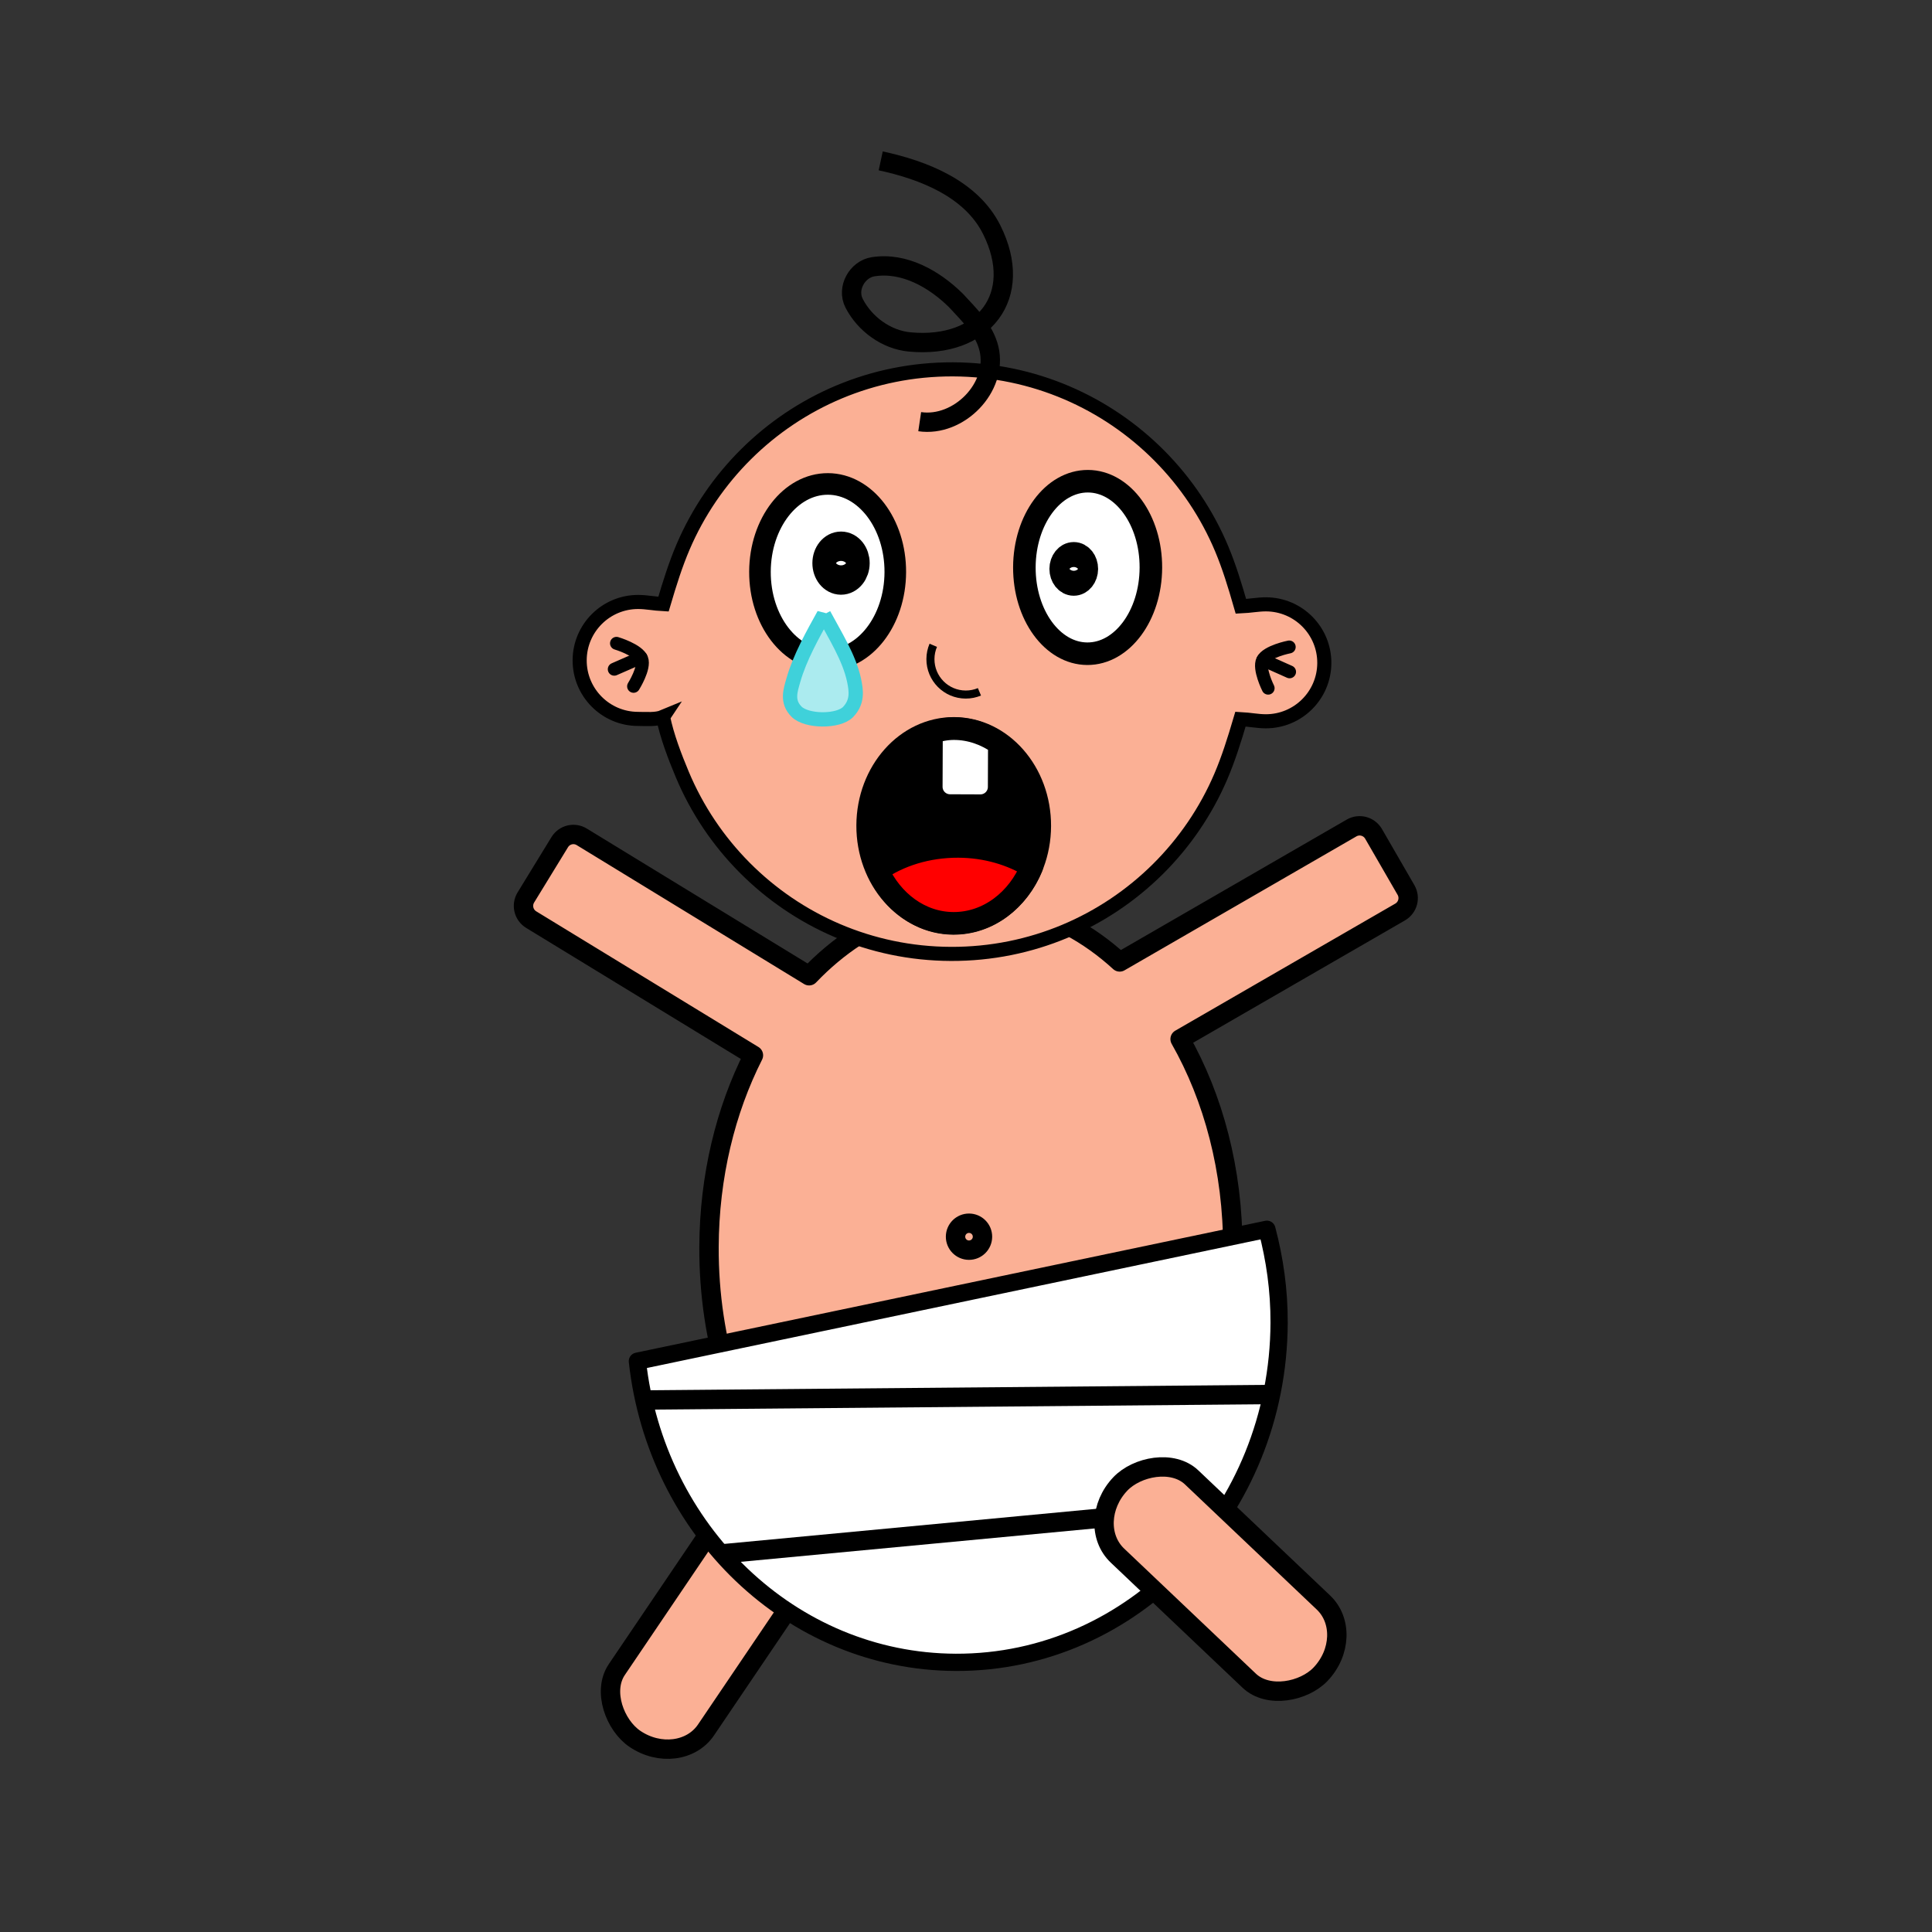 <svg:svg xmlns:dc="http://purl.org/dc/elements/1.1/" xmlns:ns1="http://sodipodi.sourceforge.net/DTD/sodipodi-0.dtd" xmlns:ns2="http://www.inkscape.org/namespaces/inkscape" xmlns:ns4="http://creativecommons.org/ns#" xmlns:rdf="http://www.w3.org/1999/02/22-rdf-syntax-ns#" xmlns:svg="http://www.w3.org/2000/svg" height="951.626" id="svg2" version="1.1" viewBox="-253.254 -74.638 951.626 951.626" width="951.626" ns1:docname="babycryTitle.svg" ns2:export-filename="./babycryTitle.png" ns2:export-xdpi="89.999992" ns2:export-ydpi="89.999992" ns2:version="0.48.4 r9939">
  <svg:rect x="-253.254" y="-74.638" width="951.626" height="951.626" fill="#333333" stroke="none"/>
  <ns1:namedview bordercolor="#666666" borderopacity="1.0" fit-margin-bottom="0" fit-margin-left="0" fit-margin-right="0" fit-margin-top="0" id="base" pagecolor="#ffffff" showgrid="false" ns2:current-layer="layer1" ns2:cx="212.56465" ns2:cy="-287.94381" ns2:document-units="px" ns2:pageopacity="1" ns2:pageshadow="2" ns2:window-height="1181" ns2:window-maximized="0" ns2:window-width="1148" ns2:window-x="0" ns2:window-y="19" ns2:zoom="0.175" />
  <svg:g id="layer1" transform="translate(-209.48 -24.484)" ns2:groupmode="layer" ns2:label="Layer 1">
    <svg:g id="g4027" transform="matrix(-1.587 -.006 -.006 1.587 1425.9 -1047.7)">
      <svg:path d="m625.1 773.19c-31.243 0-54.185 60.79-54.185 89.707 0 22.521 15.405 41.695 36.969 49.094-12.029 2.573-23.192 8.547-32.844 17.312l-71.812-41.844c-2.393-1.395-5.449-0.581-6.844 1.812l-10.125 17.375c-1.395 2.393-0.581 5.449 1.812 6.844l68.125 39.688c-10.379 18.1-16.594 40.619-16.594 65.094 0 59.495 36.411 107.78 81.281 107.78s81.281-48.286 81.281-107.78c0-22.023-5.001-42.492-13.562-59.562l69.125-41.844c2.369-1.435 3.123-4.506 1.688-6.875l-10.438-17.188c-1.435-2.369-4.475-3.123-6.844-1.688l-70.719 42.844c-8.925-9.42-19.378-16.338-30.781-20.125 24.91-5.49 43.469-26.209 43.469-50.938 0-28.916-27.759-89.707-59.002-89.707z" id="path121" style="stroke-linejoin:round;fill-rule:evenodd;color:#000000;stroke:#000000;stroke-width:6.017;fill:#fbb095" ns1:nodetypes="ccccccccccccccccccccc" ns2:connector-curvature="0" />
      <svg:path d="m374.28 739.86c-2.417 11.811-7.456 24.763-12.047 35.615-9.181 21.706-22.466 41.253-38.882 57.669-32.832 32.832-78.189 53.139-128.29 53.139-50.1 0-95.457-20.307-128.29-53.139-16.409-16.41-29.694-35.96-38.875-57.66-4.59-10.86-8.155-22.25-12.047-35.62-5.818 0.277-10.592 1.293-15.604 1.293-20.047 0-36.298-16.251-36.298-36.298s16.251-36.298 36.298-36.298c5.012 0 9.786 1.016 15.604 1.293 3.892-13.37 7.456-24.763 12.047-35.615 4.59-10.853 10.207-21.166 16.728-30.818 6.521-9.652 13.946-18.643 22.154-26.851s17.199-15.633 26.851-22.154c9.652-6.521 19.965-12.137 30.818-16.728 10.853-4.59 22.245-8.155 34.056-10.572 11.811-2.417 24.039-3.686 36.564-3.686s24.754 1.269 36.564 3.686c11.811 2.417 23.203 5.981 34.056 10.572 10.853 4.59 21.166 10.207 30.818 16.728 9.652 6.521 18.643 13.946 26.851 22.154s15.633 17.199 22.154 26.851c6.521 9.652 12.137 19.965 16.728 30.818 4.59 10.853 8.155 22.245 12.047 35.615 5.818-0.277 10.592-1.293 15.604-1.293 20.047 0 36.298 16.251 36.298 36.298 0 10.023-4.063 19.098-10.631 25.666-6.569 6.569-15.643 10.631-25.666 10.631-5.012 0-11.261 0.544-15.604-1.293z" id="path3592-1-5" style="fill:#fbb095" transform="matrix(.5 0 0 .5 529.91 483.87)" ns1:nodetypes="cssssscssscssssssssssssscscsss" ns2:connector-curvature="0" />
      <svg:path d="m374.28 739.86c-2.417 11.811-7.456 24.763-12.047 35.615-9.181 21.706-22.466 41.253-38.882 57.669-32.832 32.832-78.189 53.139-128.29 53.139-50.1 0-95.457-20.307-128.29-53.139-16.416-16.416-29.701-35.963-38.882-57.669-4.59-10.853-8.155-22.245-12.047-35.615-5.818 0.277-10.592 1.293-15.604 1.293-20.047 0-36.298-16.251-36.298-36.298s16.251-36.298 36.298-36.298c5.012 0 9.786 1.016 15.604 1.293 3.892-13.37 7.456-24.763 12.047-35.615 4.59-10.853 10.207-21.166 16.728-30.818 6.521-9.652 13.946-18.643 22.154-26.851s17.199-15.633 26.851-22.154c9.652-6.521 19.965-12.137 30.818-16.728 10.853-4.59 22.245-8.155 34.056-10.572 11.811-2.417 24.039-3.686 36.564-3.686s24.754 1.269 36.564 3.686c11.811 2.417 23.203 5.981 34.056 10.572 10.853 4.59 21.166 10.207 30.818 16.728 9.652 6.521 18.643 13.946 26.851 22.154s15.633 17.199 22.154 26.851c6.521 9.652 12.137 19.965 16.728 30.818 4.59 10.853 8.155 22.245 12.047 35.615 5.818-0.277 10.592-1.293 15.604-1.293 20.047 0 36.298 16.251 36.298 36.298 0 10.023-4.063 19.098-10.631 25.666-6.569 6.569-15.643 10.631-25.666 10.631-5.012 0-11.261 0.544-15.604-1.293z" id="path3592-1" style="stroke:#000000;stroke-width:8.75;fill:none" transform="matrix(.5 0 0 .5 529.91 483.87)" ns1:nodetypes="cssssscssscssssssssssssscscsss" ns2:connector-curvature="0" />
      <svg:g id="g3838" style="stroke:#000000;stroke-linecap:round;stroke-width:8.003" transform="matrix(.5 0 0 .5 453.9 577.94)">
        <svg:path d="m137.77 506.82s13.849 2.739 16.544 8.287c2.579 5.309-3.552 17.346-3.552 17.346" id="path3646" style="stroke:#000000;stroke-linecap:round;stroke-width:8.003;fill:none" ns1:nodetypes="cscc" ns2:connector-curvature="0" />
        <svg:path d="m154.09 514.92-16.597 7.333" id="path3648" style="stroke:#000000;stroke-linecap:round;stroke-width:8.003;fill:none" ns2:connector-curvature="0" />
      </svg:g>
      <svg:g id="g3842" style="stroke:#000000;stroke-linecap:round;stroke-width:8.003" transform="matrix(.5 0 0 .5 453.9 577.94)">
        <svg:path d="m555.38 506.13s-13.557 3.936-15.758 9.697c-2.106 5.513 5.051 16.971 5.051 16.971" id="path3646-0" style="stroke:#000000;stroke-linecap:round;stroke-width:8.003;fill:none" ns1:nodetypes="cscc" ns2:connector-curvature="0" />
        <svg:path d="m540.11 514.89 16.597 7.333" id="path3648-9" style="stroke:#000000;stroke-linecap:round;stroke-width:8.003;fill:none" ns2:connector-curvature="0" />
      </svg:g>
      <svg:path d="m206.72 694.76c1.111 2.627 1.725 5.514 1.725 8.546 0 6.062-2.457 11.551-6.43 15.524-3.973 3.973-9.461 6.43-15.524 6.43-3.031 0-5.919-0.614-8.546-1.725" id="path3799" style="stroke:#000000;stroke-width:5;fill:none" transform="matrix(.5 0 0 .5 529.91 483.87)" ns1:nodetypes="ccsss" ns2:connector-curvature="0" />
      <svg:path d="m474.47 412.3c0 14.299-10.244 25.891-22.881 25.891s-22.881-11.592-22.881-25.891 10.244-25.891 22.881-25.891 22.881 11.592 22.881 25.891z" id="path126" style="stroke-linejoin:round;fill-rule:evenodd;color:#000000;stroke:#000000;stroke-width:6.017;fill:#000000" transform="matrix(1.167 0 0 1.167 99.707 406.08)" ns1:cx="451.59384" ns1:cy="412.30316" ns1:rx="22.880754" ns1:ry="25.89138" ns1:type="arc" />
      <svg:path d="m190.7 819.53c-17.386 0-33.118 4.791-45.669 12.402 8.432 20.837 26.948 35.383 48.514 35.383 20.619 0 38.299-13.383 47.201-32.756-13.089-9.253-30.654-15.029-50.046-15.029z" id="path127" style="stroke-linejoin:round;fill-rule:evenodd;color:#000000;stroke:#000000;stroke-width:14.047;fill:#ff0000" transform="matrix(.5 0 0 .5 529.91 483.87)" ns2:connector-curvature="0" />
      <svg:path d="m193.55 746.43c-10.342 0-19.905 3.499-28.087 9.265v26.847c0 6.467 5.206 11.673 11.673 11.673h18.822c6.467 0 11.673-5.206 11.673-11.673v-33.705c-4.507-1.399-9.182-2.408-14.08-2.408z" id="rect129" style="stroke-linejoin:round;fill-rule:evenodd;color:#000000;stroke:#000000;stroke-width:14.047;fill:#ffffff" transform="matrix(.5 0 0 .5 529.91 483.87)" ns2:connector-curvature="0" />
      <svg:g id="g3935" transform="matrix(1.482 0 0 1.482 -326.65 -401.42)">
        <svg:path d="m451.59 356.31c0 9.976-5.931 18.064-13.247 18.064-7.316 0-13.247-8.087-13.247-18.064 0-9.976 5.931-18.064 13.247-18.064 7.316 0 13.247 8.087 13.247 18.064z" id="path131" style="stroke-linejoin:round;fill-rule:evenodd;color:#000000;stroke:#000000;stroke-width:4.721;fill:#ffffff" transform="translate(177.11 459.03)" ns1:cx="438.34711" ns1:cy="356.30551" ns1:rx="13.246753" ns1:ry="18.063755" ns1:type="arc" />
        <svg:path d="m539.33 319.15c0 1.443-0.936 2.613-2.09 2.613s-2.09-1.17-2.09-2.613 0.936-2.613 2.09-2.613 2.09 1.17 2.09 2.613z" id="path139" style="stroke-linejoin:round;color:#000000;stroke:#000000;stroke-width:6.017;fill:none" transform="translate(81.115 496.5)" ns1:cx="537.23486" ns1:cy="319.15161" ns1:rx="2.0904078" ns1:ry="2.6130099" ns1:type="arc" />
      </svg:g>
      <svg:g id="g3939" transform="matrix(1.744 0 0 1.744 -449.23 -617.56)">
        <svg:path d="m481.7 362.33c0 8.646-5.392 15.655-12.043 15.655-6.651 0-12.042-7.009-12.042-15.655 0-8.646 5.392-15.655 12.042-15.655 6.651 0 12.043 7.009 12.043 15.655z" id="path132" style="stroke-linejoin:round;fill-rule:evenodd;color:#000000;stroke:#000000;stroke-width:3.841;fill:#ffffff" transform="translate(169.89 455.42)" ns1:cx="469.65762" ns1:cy="362.32678" ns1:rx="12.042502" ns1:ry="15.655253" ns1:type="arc" />
        <svg:path d="m539.33 319.15c0 1.443-0.936 2.613-2.09 2.613s-2.09-1.17-2.09-2.613 0.936-2.613 2.09-2.613 2.09 1.17 2.09 2.613z" id="path140" style="stroke-linejoin:round;color:#000000;stroke:#000000;stroke-width:6.017;fill:none" transform="translate(99.928 497.03)" ns1:cx="537.23486" ns1:cy="319.15161" ns1:rx="2.0904078" ns1:ry="2.6130099" ns1:type="arc" />
      </svg:g>
      <svg:path d="m274.69 675.89c-6.794 12.637-15.939 26.869-18.924 40.901-1.38 6.489-2.324 13.264 3.632 19.529 5.956 6.265 25.686 6.238 32.006 0 6.32-6.238 3.871-13.181 2.096-19.529-3.985-14.25-12.248-28.924-18.811-40.901z" id="path4014" style="stroke:#3fd1da;stroke-width:8.879;fill:#abebef" transform="matrix(.5 0 0 .5 529.91 483.87)" ns1:nodetypes="cszzsc" ns2:connector-curvature="0" />
      <svg:path d="m637.74 761.86c-12.118 1.741-24.311-10.717-21.42-22.702 1.451-6.016 6.199-10.547 10.315-14.962 6.735-6.591 16.094-11.935 25.771-10.359 4.871 0.793 8.248 6.691 5.822 11.36-3.374 6.496-10.139 11.295-17.294 11.932-23.038 2.051-35.69-14.471-25.299-34.974 6.427-12.681 21.221-18.379 34.512-21.191" id="path3792" style="stroke:#000000;stroke-width:6;fill:none" ns1:nodetypes="cscsssss" ns2:connector-curvature="0" />
      <svg:rect height="33.447" id="rect141" rx="14.669" ry="16.723" style="stroke-linejoin:round;fill-rule:evenodd;color:#000000;stroke:#000000;stroke-width:6.017;fill:#fbb095" transform="matrix(-.557 -.83 .83 -.557 0 0)" width="85.707" x="-1376.7" y="-67.623" />
      <svg:path d="m529.04 1012.1c-2.487 9.229-3.906 18.93-3.906 29 0 58.392 44.795 105.78 99.969 105.78 51.109 0 93.218-40.688 99.156-93.094l-195.22-41.688z" id="path133" style="stroke-linejoin:round;fill-rule:evenodd;color:#000000;stroke:#000000;stroke-width:5.352;fill:#ffffff" ns2:connector-curvature="0" />
      <svg:path d="m528.76 1063.4 192.68 2.409" id="path135" style="stroke-linejoin:round;fill-rule:evenodd;color:#000000;stroke:#000000;stroke-width:6.017;fill:#ffffff" ns2:connector-curvature="0" />
      <svg:path d="m696.9 1113.4-155.83-15.3" id="path136" style="stroke-linejoin:round;fill-rule:evenodd;color:#000000;stroke:#000000;stroke-width:6.017;fill:#ffffff" ns2:connector-curvature="0" />
      <svg:rect height="33.447" id="rect137" rx="14.669" ry="16.723" style="stroke-linejoin:round;fill-rule:evenodd;color:#000000;stroke:#000000;stroke-width:6.017;fill:#fbb095" transform="matrix(.728 -.686 .686 .728 0 0)" width="85.707" x="-416.12" y="1171" />
      <svg:path d="m637.57 536.03c0 2.309-1.872 4.181-4.181 4.181s-4.181-1.872-4.181-4.181 1.872-4.181 4.181-4.181 4.181 1.872 4.181 4.181z" id="path142" style="stroke-linejoin:round;color:#000000;stroke:#000000;stroke-width:6.017;fill:none" transform="translate(-11.908 478.73)" ns1:cx="633.39362" ns1:cy="536.03143" ns1:rx="4.1808157" ns1:ry="4.1808157" ns1:type="arc" />
    </svg:g>
  </svg:g>
</svg:svg>